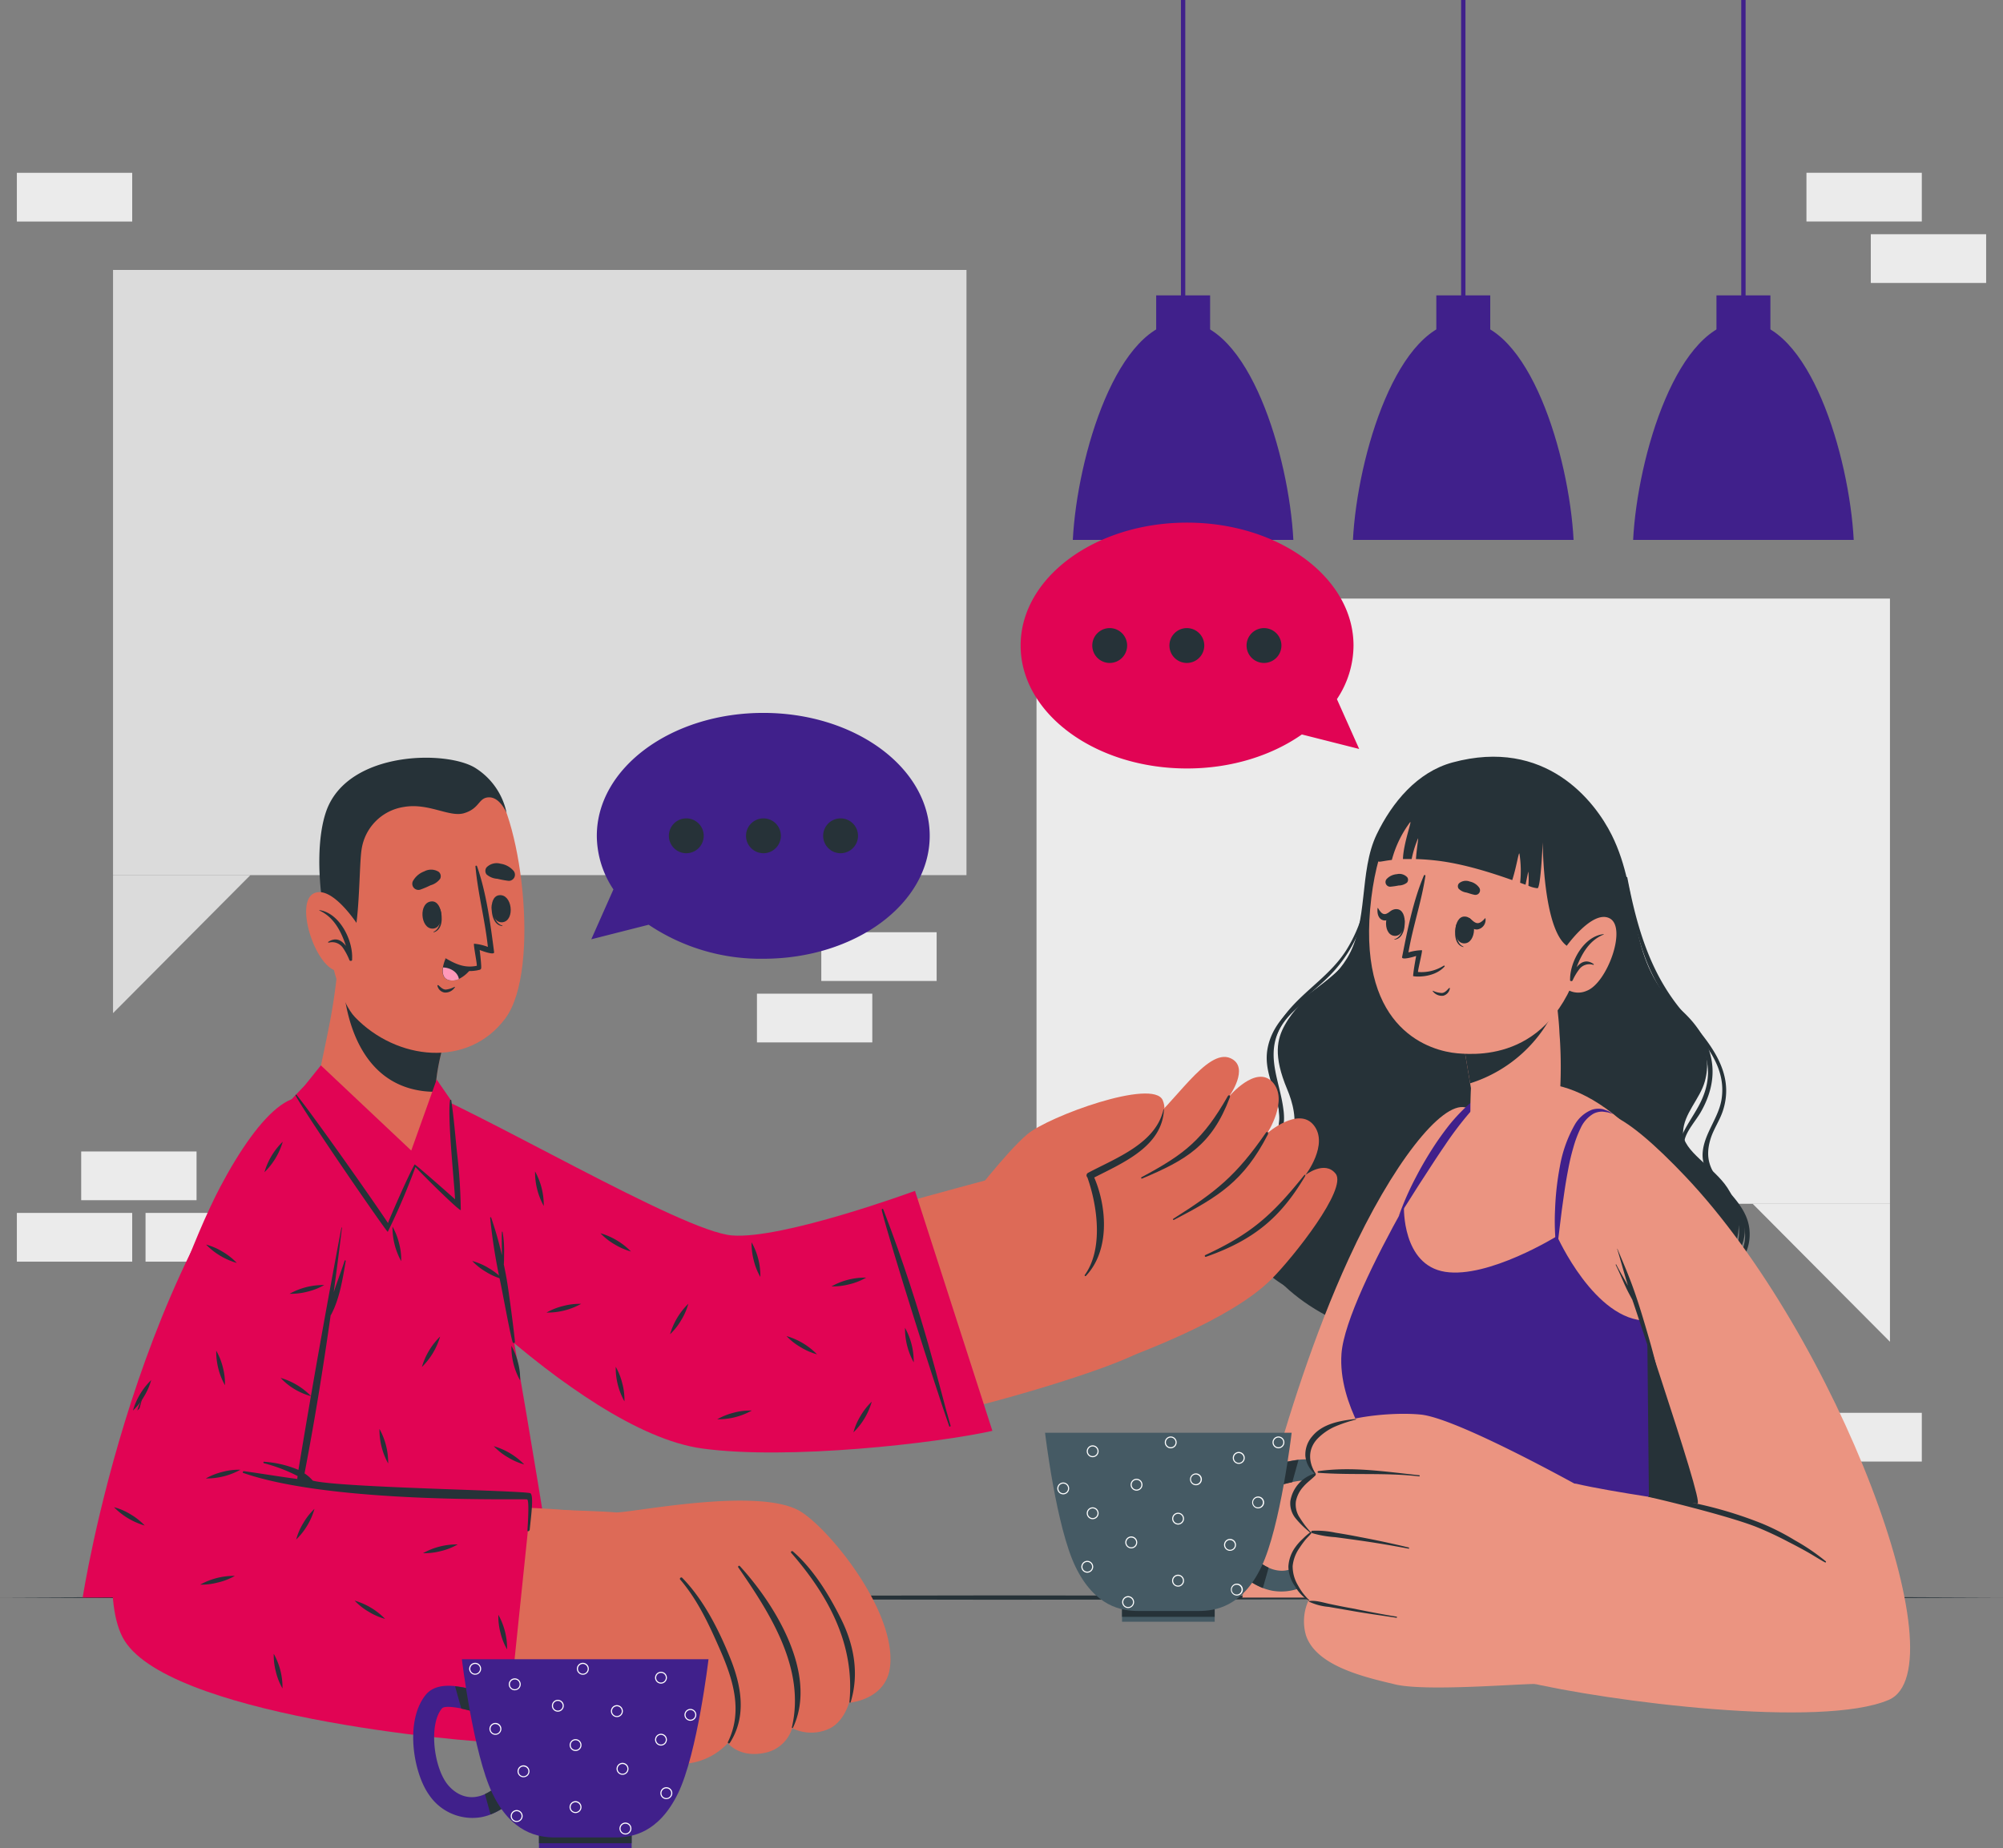 <svg xmlns="http://www.w3.org/2000/svg" id="Layer_1" data-name="Layer 1" viewBox="0 0 459.82 424.36"><rect x="0" y="0" width="459.82" height="424.36" fill="#808080" stroke="none"/><defs><style>.cls-1{fill:#dbdbdb;}.cls-2{fill:#ebebeb;}.cls-3{fill:#40208b;}.cls-4{fill:#263238;}.cls-5{fill:#eb9481;}.cls-6{fill:#455a64;}.cls-7{fill:#fff;}.cls-8{fill:#dd6a57;}.cls-9{fill:#e10454;}.cls-10{fill:#ff99ba;}</style></defs><title>طراحی سایت رستوران و کافی شاپ</title><g id="freepik--background-complete--inject-148"><rect class="cls-1" x="25.95" y="61.98" width="195.92" height="138.96"></rect><polygon class="cls-1" points="25.95 200.94 25.95 232.63 57.48 200.94 25.95 200.94"></polygon><rect class="cls-2" x="237.95" y="137.44" width="195.92" height="138.96"></rect><polygon class="cls-2" points="433.87 276.39 433.87 308.08 402.34 276.39 433.87 276.39"></polygon><rect class="cls-2" x="18.64" y="264.39" width="26.48" height="11.19"></rect><rect class="cls-2" x="3.87" y="278.5" width="26.48" height="11.19"></rect><rect class="cls-2" x="33.41" y="278.5" width="26.48" height="11.19"></rect><rect class="cls-2" x="414.7" y="324.4" width="26.48" height="11.19"></rect><rect class="cls-2" x="414.7" y="39.67" width="26.48" height="11.19"></rect><rect class="cls-2" x="429.47" y="53.78" width="26.48" height="11.19"></rect><rect class="cls-2" x="3.87" y="39.68" width="26.48" height="11.19"></rect><rect class="cls-2" x="173.77" y="228.16" width="26.48" height="11.19"></rect><rect class="cls-2" x="188.54" y="214.05" width="26.48" height="11.19"></rect><rect class="cls-3" x="399.73" width="1" height="74.81"></rect><rect class="cls-3" x="394.04" y="67.82" width="12.38" height="13.4"></rect><path class="cls-3" d="M445.64,124H395c1-19.27,10.21-50.14,25.33-50.14S444.63,104.72,445.64,124Z" transform="translate(-20.09 -0.03)"></path><rect class="cls-3" x="335.42" width="1" height="74.81"></rect><rect class="cls-3" x="329.73" y="67.82" width="12.38" height="13.4"></rect><path class="cls-3" d="M381.33,124H330.68c1-19.27,10.21-50.14,25.33-50.14S380.32,104.72,381.33,124Z" transform="translate(-20.09 -0.03)"></path><rect class="cls-3" x="271.1" width="1" height="74.81"></rect><rect class="cls-3" x="265.42" y="67.82" width="12.38" height="13.4"></rect><path class="cls-3" d="M317,124H266.37c1-19.27,10.21-50.14,25.32-50.14S316,104.72,317,124Z" transform="translate(-20.09 -0.03)"></path></g><g id="freepik--Table--inject-148"><polygon class="cls-4" points="0 366.82 57.48 366.58 114.96 366.49 229.91 366.32 344.86 366.49 402.34 366.58 459.82 366.82 402.34 367.07 344.86 367.16 229.91 367.32 114.96 367.15 57.48 367.07 0 366.82"></polygon></g><g id="freepik--character-2--inject-148"><path class="cls-4" d="M311.07,291c9.52,12.35,26.69,17.56,41.83,19,15.43,1.49,32.88.66,47.12-5.87,6.24-2.85,12-7.12,15.8-12.8,4.07-6.09,4.75-12.61.82-18.58-3.16-4.81-10.31-8.41-10.18-12.72s3.85-7.59,5-11.7c1.94-7-1.79-12.45-6.67-17.21-11.56-11.29-7.83-25.56-14.7-39.36-3.91-7.84-15.22-22.44-36.56-16.66-8.12,2.21-13.87,9.2-17.4,16.51-4.14,8.61-1.8,20.19-6.79,28.43-4.27,7-10.2,8-14.3,15.36-1.78,3.2-2.71,7,.56,14.78,1.19,2.83,2.4,7.11,1.11,10.38-1.79,4.53-7.4,6.45-9.38,11.17C304.59,278.22,306.87,285.52,311.07,291Z" transform="translate(-20.09 -0.03)"></path><path class="cls-4" d="M411.05,293c7.29-.93,10.74-10.64,6.31-15.8-2.8-3.28-7.13-4.89-9.94-8.15-4.62-5.36-.18-9.92,2.58-15,6-10.91-1.43-18.63-9.31-25.74-6-5.4-7-11.4-7.18-19.07a.11.11,0,0,1,.21,0c.39,5.66,1,11.22,4.87,15.76,3.14,3.69,7.4,6.28,10.44,10.1,5.09,6.41,5.51,13.2,1.54,20.21-1.13,2-3.25,4.27-3.76,6.49-1.19,5.24,2.76,8.09,6.51,10.8,2.87,2.08,6.06,4.39,7.05,7.95,1.5,5.37-3.59,12.44-9.23,12.85C410.85,293.45,410.76,293,411.05,293Z" transform="translate(-20.09 -0.03)"></path><path class="cls-4" d="M406.93,298.25c4.53-2.51,9.44-4.76,12.2-9.3,4.09-6.73-.57-12-4.94-17-1.88-2.14-3.42-4.26-3.23-7.19.28-4.39,3.66-8,4.34-12.32,1.61-10.35-8.64-17-13.67-24.72-5.14-8-6.6-17.11-8.28-26.17a.16.16,0,0,1,.16-.16.15.15,0,0,1,.15.1C395.88,213.06,399,224,407,233.07c5.59,6.35,11.53,13.22,8.58,22.09-.73,2.18-2.11,4.14-2.79,6.32-1.34,4.33-.22,7.19,2.61,10.39s5.91,6.25,6.31,10.52c.78,8.3-7.78,13.53-14.46,16.52a.38.38,0,0,1-.47-.24A.37.37,0,0,1,406.93,298.25Z" transform="translate(-20.09 -0.03)"></path><path class="cls-4" d="M305.45,269.08c3.72-4.94,9.5-7.31,8.16-14.51-.93-5-3.58-9-2.45-14.19.93-4.31,3.83-7.61,7.23-10.39,4.32-3.53,9.06-6.36,12.25-11,3.48-5.08,5.12-11.09,6.81-16.89,0-.11.23-.06.21,0-1.81,7.9-4,16-10.22,21.79-3.25,3-7.18,5.29-10.4,8.35-5.79,5.51-5.86,11.68-3.54,18.75,1.06,3.24,2,6.5.43,9.76s-4.78,5.23-7.06,7.93c-9.68,11.5,4.57,26.57,16.54,28.93.54.1.46.92-.1.82-8.95-1.49-18.31-9.65-20.14-18.36A13.58,13.58,0,0,1,305.45,269.08Z" transform="translate(-20.09 -0.03)"></path><path class="cls-4" d="M305.74,275.33c.18-5.22,3.56-8.06,6.2-12.12,4.15-6.38.06-12.81-.33-19.63-.28-4.75,1.75-8.74,4.8-12.15,4.09-4.6,9.29-7.84,12.68-13.14a33.32,33.32,0,0,0,5.09-18.89c0-.12.19-.1.19,0a31.76,31.76,0,0,1-9,24.61c-4.1,4.17-9.59,7.53-11.94,13.19-2.48,6,.54,11.53,1.28,17.54A13,13,0,0,1,312,264.82c-1.66,2.22-3.68,4.23-4.63,6.92-1.28,3.64-.53,7.73.94,11.23,4.66,11.06,16.36,18.14,27.56,20.08.4.07.36.7,0,.64a39.31,39.31,0,0,1-25.5-15.48C307.65,284.52,305.58,280,305.74,275.33Z" transform="translate(-20.09 -0.03)"></path><path class="cls-5" d="M356.49,254.3c-5.49-1.32-16.81,13-26.78,34.76-16,34.85-24.43,77.79-24.43,77.79H357.4S370.69,257.69,356.49,254.3Z" transform="translate(-20.09 -0.03)"></path><rect class="cls-6" x="257.58" y="369.05" width="21.27" height="3.32"></rect><rect class="cls-4" x="257.58" y="369.05" width="21.27" height="2.19"></rect><path class="cls-6" d="M324.17,360.16a12,12,0,0,1-12,5.12,12.4,12.4,0,0,1-2.16-.62,16.21,16.21,0,0,1-3-1.58l2.71-4a9.62,9.62,0,0,0,1.59.91c5.07,2.29,8.27-1.7,8.9-2.61,2.92-4.1,4-13.45,1-17.05-.2-.27-1-.69-4.48,0-.63.14-1.35.3-2.16.52a8.1,8.1,0,0,1-1.94.42l-.09-2.4-.23-2.4a5.09,5.09,0,0,0,1-.27,31.73,31.73,0,0,1,4.84-1c2.52-.26,5.16,0,6.78,2C329.77,343.14,327.82,355,324.17,360.16Z" transform="translate(-20.09 -0.03)"></path><path class="cls-4" d="M309.74,359.07a9.62,9.62,0,0,0,1.59.91L310,364.66a16.21,16.21,0,0,1-3-1.58Z" transform="translate(-20.09 -0.03)"></path><path class="cls-4" d="M318.19,335.23l-1.43,5.13c-.63.14-1.35.3-2.16.52a8.1,8.1,0,0,1-1.94.42l-.09-2.4-.23-2.4a5.09,5.09,0,0,0,1-.27A32.11,32.11,0,0,1,318.19,335.23Z" transform="translate(-20.09 -0.03)"></path><path class="cls-6" d="M260,329s2.55,21.67,7,30.8,10.56,10.13,14.38,10.13h13.9c3.82,0,10-1,14.38-10.13s6.95-30.8,6.95-30.8Z" transform="translate(-20.09 -0.03)"></path><path class="cls-7" d="M264.17,343.15a1.36,1.36,0,1,1,1.36-1.36h0A1.36,1.36,0,0,1,264.17,343.15Zm0-2.47a1.11,1.11,0,1,0,1.11,1.11h0A1.11,1.11,0,0,0,264.17,340.68Z" transform="translate(-20.09 -0.03)"></path><path class="cls-7" d="M304.48,336.15a1.37,1.37,0,1,1,1.36-1.38v0A1.36,1.36,0,0,1,304.48,336.15Zm0-2.48a1.12,1.12,0,1,0,1.11,1.13h0a1.13,1.13,0,0,0-1.11-1.12Z" transform="translate(-20.09 -0.03)"></path><path class="cls-7" d="M302.47,356.12a1.37,1.37,0,1,1,1.36-1.38h0a1.36,1.36,0,0,1-1.35,1.37Zm0-2.48a1.12,1.12,0,1,0,1.11,1.13v0a1.11,1.11,0,0,0-1.11-1.11Z" transform="translate(-20.09 -0.03)"></path><path class="cls-7" d="M313.58,332.58a1.36,1.36,0,1,1,1.36-1.36h0A1.37,1.37,0,0,1,313.58,332.58Zm0-2.47a1.11,1.11,0,1,0,1.11,1.11h0A1.11,1.11,0,0,0,313.58,330.11Z" transform="translate(-20.09 -0.03)"></path><path class="cls-7" d="M294.61,341.06A1.36,1.36,0,1,1,296,339.7a1.36,1.36,0,0,1-1.39,1.36Zm0-2.47a1.11,1.11,0,1,0,1.11,1.11h0A1.13,1.13,0,0,0,294.61,338.59Z" transform="translate(-20.09 -0.03)"></path><path class="cls-7" d="M279.8,355.55a1.37,1.37,0,1,1,1.36-1.38v0A1.36,1.36,0,0,1,279.8,355.55Zm0-2.48a1.12,1.12,0,1,0,1.11,1.13h0a1.11,1.11,0,0,0-1.1-1.12Z" transform="translate(-20.09 -0.03)"></path><path class="cls-7" d="M288.85,332.58a1.36,1.36,0,1,1,1.36-1.36h0A1.36,1.36,0,0,1,288.85,332.58Zm0-2.47a1.11,1.11,0,1,0,1.11,1.11h0A1.11,1.11,0,0,0,288.85,330.11Z" transform="translate(-20.09 -0.03)"></path><path class="cls-7" d="M290.54,350.09a1.36,1.36,0,1,1,1.36-1.36h0A1.36,1.36,0,0,1,290.54,350.09Zm0-2.47a1.11,1.11,0,1,0,1.11,1.11h0A1.11,1.11,0,0,0,290.54,347.62Z" transform="translate(-20.09 -0.03)"></path><path class="cls-7" d="M304,366.39a1.37,1.37,0,1,1,.07,0Zm0-2.48a1.12,1.12,0,1,0,1.11,1.13h0A1.13,1.13,0,0,0,304,363.91Z" transform="translate(-20.09 -0.03)"></path><path class="cls-7" d="M270.92,334.62a1.36,1.36,0,1,1,1.37-1.36,1.36,1.36,0,0,1-1.37,1.36Zm0-2.47a1.11,1.11,0,1,0,1.12,1.11,1.11,1.11,0,0,0-1.12-1.11Z" transform="translate(-20.09 -0.03)"></path><path class="cls-7" d="M308.92,346.38a1.37,1.37,0,1,1,1.37-1.37h0a1.36,1.36,0,0,1-1.36,1.36Zm0-2.48a1.12,1.12,0,1,0,1.08,1.16V345A1.11,1.11,0,0,0,308.92,343.9Z" transform="translate(-20.09 -0.03)"></path><path class="cls-7" d="M281,342.3a1.36,1.36,0,1,1,1.36-1.36h0A1.36,1.36,0,0,1,281,342.3Zm0-2.47a1.11,1.11,0,1,0,1.11,1.11h0A1.11,1.11,0,0,0,281,339.83Z" transform="translate(-20.09 -0.03)"></path><path class="cls-7" d="M290.54,364.34A1.37,1.37,0,1,1,291.9,363v0A1.36,1.36,0,0,1,290.54,364.34Zm0-2.48a1.12,1.12,0,1,0,1.11,1.13v0A1.11,1.11,0,0,0,290.54,361.86Z" transform="translate(-20.09 -0.03)"></path><path class="cls-7" d="M279.08,369.26a1.37,1.37,0,1,1,1.36-1.38h0A1.38,1.38,0,0,1,279.08,369.26Zm0-2.48a1.12,1.12,0,1,0,1.11,1.13v0A1.13,1.13,0,0,0,279.08,366.78Z" transform="translate(-20.09 -0.03)"></path><path class="cls-7" d="M270.92,348.85a1.36,1.36,0,1,1,1.37-1.36,1.36,1.36,0,0,1-1.37,1.36Zm0-2.47a1.11,1.11,0,1,0,1.12,1.11,1.11,1.11,0,0,0-1.12-1.11Z" transform="translate(-20.09 -0.03)"></path><path class="cls-7" d="M269.69,361.14a1.36,1.36,0,1,1,1.36-1.36h0A1.36,1.36,0,0,1,269.69,361.14Zm0-2.47a1.11,1.11,0,1,0,1.11,1.11h0A1.11,1.11,0,0,0,269.69,358.67Z" transform="translate(-20.09 -0.03)"></path><path class="cls-5" d="M336.28,334.31l-.88,32.54H441.47s-19.92-85-49.75-110c-16.32-13.66-29-7.81-37.62,1.23-2.1,2.28-25.1,39.41-26.1,52.78C327.18,322.66,336.28,334.31,336.28,334.31Z" transform="translate(-20.09 -0.03)"></path><path class="cls-3" d="M336.28,334.31l-.88,32.54H441.46s-10-42.58-26.39-76.32c-2.2,4.16-7.81,12.68-16.85,12.74-12,.09-20.69-19.42-20.69-19.42s-15.72,9.76-25.67,8.21-9.47-14.92-9.47-14.92h0c-6.68,11.94-13.8,26.38-14.34,33.7C327.18,322.66,336.28,334.31,336.28,334.31Z" transform="translate(-20.09 -0.03)"></path><path class="cls-3" d="M377.48,287.62a55.51,55.51,0,0,1-.4-9.9,65.66,65.66,0,0,1,1.11-9.89,29.73,29.73,0,0,1,3.38-9.5,7.94,7.94,0,0,1,3.92-3.47,4.84,4.84,0,0,1,2.64-.13c.41.14.82.28,1.2.44l1.07.65-1.17-.37c-.4-.07-.79-.12-1.18-.17a4.33,4.33,0,0,0-2.18.48,7.34,7.34,0,0,0-2.94,3.34,26.07,26.07,0,0,0-1.66,4.44c-.45,1.53-.82,3.1-1.12,4.68s-.59,3.18-.83,4.79-.46,3.22-.69,4.84C378.23,281.09,377.82,284.34,377.48,287.62Z" transform="translate(-20.09 -0.03)"></path><path class="cls-3" d="M341.17,279.33a69.15,69.15,0,0,1,3.91-8.91,82.62,82.62,0,0,1,5-8.4c.93-1.34,1.89-2.66,2.92-3.94a40.91,40.91,0,0,1,3.35-3.62,18.6,18.6,0,0,1,4-3,5.74,5.74,0,0,1,4.86-.56,6,6,0,0,0-4.34,1.39,22.18,22.18,0,0,0-3.41,3.23,77.2,77.2,0,0,0-5.74,7.6c-1.82,2.63-3.53,5.34-5.27,8S343,276.64,341.17,279.33Z" transform="translate(-20.09 -0.03)"></path><path class="cls-4" d="M441.46,366.85H398.85l-.63-63.58c9-.06,14.65-8.58,16.85-12.74C431.48,324.27,441.46,366.85,441.46,366.85Z" transform="translate(-20.09 -0.03)"></path><path class="cls-5" d="M378.1,252.71c-.53,1.83-10,13.38-18.44,12.53-2.75-.28-1.89-15.35-1.89-15.35l-.19-1.12L354.93,233l18.93-10.77,2.73-1.42s.44,4.37.94,9.81c0,.25.05.5.07.77s.07.6.09.88c.09.82.17,1.65.24,2.47.05.63.1,1.24.13,1.91s.08,1.31.13,2A103.09,103.09,0,0,1,378.1,252.71Z" transform="translate(-20.09 -0.03)"></path><path class="cls-4" d="M377.53,230.61a32.11,32.11,0,0,1-19.95,18.16L354.93,233l18.93-10.77,2.73-1.42S377,225.17,377.53,230.61Z" transform="translate(-20.09 -0.03)"></path><path class="cls-5" d="M334.63,208.75c-2.47,28,14,32.6,20,33.13,5.47.47,24.17,1.4,29.52-26.16s-6.88-37.54-19.34-39.3S337.1,180.79,334.63,208.75Z" transform="translate(-20.09 -0.03)"></path><path class="cls-4" d="M339.26,203.63a17.58,17.58,0,0,0,1.91-.28,3.15,3.15,0,0,0,1.91-.65,1,1,0,0,0,.08-1.22,2.48,2.48,0,0,0-2.4-.73,3.62,3.62,0,0,0-2.36,1.13,1.07,1.07,0,0,0,.86,1.75Z" transform="translate(-20.09 -0.03)"></path><path class="cls-4" d="M358.6,205.49c-.65-.12-1.23-.34-1.86-.52a3.13,3.13,0,0,1-1.81-.9,1,1,0,0,1,.09-1.21,2.44,2.44,0,0,1,2.47-.42,3.55,3.55,0,0,1,2.19,1.43,1.06,1.06,0,0,1-.31,1.47A1.09,1.09,0,0,1,358.6,205.49Z" transform="translate(-20.09 -0.03)"></path><path class="cls-4" d="M354.41,212.32c0-.08.14.1.13.18-.23,1.9-.17,4.11,1.5,4.89v.11C353.93,217,353.89,214.08,354.41,212.32Z" transform="translate(-20.09 -0.03)"></path><path class="cls-4" d="M356.29,210.48c3.08,0,2.77,6.2-.08,6.16S353.7,210.44,356.29,210.48Z" transform="translate(-20.09 -0.03)"></path><path class="cls-4" d="M357.48,210.86c.52.38,1,1,1.66,1.12s1.35-.51,1.87-1.1c.06-.07.11,0,.1.07a2.23,2.23,0,0,1-1.83,2.49c-1.28.12-1.94-1-2.17-2.19C357.06,211,357.27,210.71,357.48,210.86Z" transform="translate(-20.09 -0.03)"></path><path class="cls-4" d="M342.49,210.85c0-.07-.15.09-.15.16,0,1.92-.36,4.1-2.12,4.67-.05,0-.05.11,0,.1C342.35,215.57,342.78,212.67,342.49,210.85Z" transform="translate(-20.09 -0.03)"></path><path class="cls-4" d="M340.87,208.79c-3.06-.37-3.56,5.79-.72,6.12S343.44,209.09,340.87,208.79Z" transform="translate(-20.09 -0.03)"></path><path class="cls-4" d="M339.56,209.09c-.52.28-1,.84-1.63.83s-1.12-.72-1.5-1.39c0-.07-.09,0-.1.06-.13,1.17.16,2.43,1.28,2.74s1.85-.65,2.22-1.8C339.9,209.32,339.76,209,339.56,209.09Z" transform="translate(-20.09 -0.03)"></path><path class="cls-4" d="M352.74,226.91c-.46.45-.92,1.06-1.61,1.12a5.19,5.19,0,0,1-2.05-.49.07.07,0,0,0-.09,0,.09.09,0,0,0,0,.07,2.6,2.6,0,0,0,2.43,1.05,2.06,2.06,0,0,0,1.51-1.69C353,226.89,352.81,226.85,352.74,226.91Z" transform="translate(-20.09 -0.03)"></path><path class="cls-4" d="M345.19,219.53s-.62,3.26-.7,4.61c0,.12,4.65.64,7.22-2.18.11-.12-.06-.28-.19-.2a9.59,9.59,0,0,1-5.9,1.45c-.08-.38,1.1-4.94.89-5a11.54,11.54,0,0,0-3.09.5c1-5.92,3-11.63,3.89-17.54a.17.17,0,0,0-.12-.22.18.18,0,0,0-.23.12c-2.47,5.83-3.79,12.62-5,18.71C341.81,220.56,344.64,219.72,345.19,219.53Z" transform="translate(-20.09 -0.03)"></path><path class="cls-4" d="M381.47,217.88c-6.81-.76-7.2-21.9-7.22-24.49-.08,1.63-.49,10.29-1.18,10.59a6.48,6.48,0,0,1-2.11-.57h0a20.18,20.18,0,0,0,0-3.11c0-.49-.26,1-.66,2.87l-1.24-.45a25.23,25.23,0,0,0-.15-6.61c-.14-.83-.64,2.82-1.66,6-4.62-1.63-11.29-3.81-17.64-4.51-1.7-.19-3.17-.28-4.47-.32.18-2.55.68-5.24.45-4.67a24.38,24.38,0,0,0-1.43,4.66h-2c.1-3.62,2.25-9.24,1.6-8.4a25.54,25.54,0,0,0-4.15,8.61c-2.49.28-3.21.71-3.23.07,0-1.16,2.14-11.14,10.56-17.93,9.14-7.39,26.32-8.12,35,5,0,0,7.51,5.75,8.13,14.16S385.41,218.32,381.47,217.88Z" transform="translate(-20.09 -0.03)"></path><path class="cls-5" d="M379.55,217.48s6.14-8.75,10.11-6.56-.66,14.88-5.33,16.61a4.75,4.75,0,0,1-6.27-2.38L378,225Z" transform="translate(-20.09 -0.03)"></path><path class="cls-4" d="M388.24,214.52a.07.07,0,0,1,0,.09l0,0c-3.28,1.32-5,4.35-6.22,7.5,1-1.21,2.3-1.87,3.92-.71.09.06,0,.19-.09.17a2.91,2.91,0,0,0-3.21,1,13.52,13.52,0,0,0-1.54,2.59c-.16.29-.69.14-.57-.2a.11.11,0,0,0,0-.08C380.51,220.77,383.76,214.94,388.24,214.52Z" transform="translate(-20.09 -0.03)"></path><path class="cls-5" d="M406.93,270.08c34.86,36.73,63.5,113.1,46.73,120.27-15.33,6.55-63.89.5-83.86-4.26-5.87-1.4,5.94-46.85,12.22-45.36,7.58,1.8,27,4.59,27.75,4.54,1.67-.12-17-53.52-22.68-73C379.17,245.06,393.84,256.28,406.93,270.08Z" transform="translate(-20.09 -0.03)"></path><path class="cls-5" d="M321.59,330.29c-2.71,4.2.6,8.18.6,8.18a10.64,10.64,0,0,0-5.11,5.14c-1.66,4.07,4,8.45,4,8.45a13.13,13.13,0,0,0-4.52,6.28c-1.2,4.05,3.87,9.29,3.87,9.29a11.49,11.49,0,0,0-.5,8c2.44,7,13.46,9.49,20.45,11.16s28.37-.16,32.48-.1L383.92,342s-29.22-16.38-37.71-17.17C339.05,324.12,324.62,325.57,321.59,330.29Z" transform="translate(-20.09 -0.03)"></path><path class="cls-4" d="M322.68,337.83c7.78-1.12,15.46.12,23.2.93a.13.13,0,0,1,0,.26c-7.69-.89-15.46-.24-23.17-.82a.19.19,0,0,1,0-.37Z" transform="translate(-20.09 -0.03)"></path><path class="cls-4" d="M321.36,351.51a20.82,20.82,0,0,1,5.34.45q2.81.44,5.61,1,5.61,1.05,11.15,2.39c.16,0,.14.3,0,.27-3.73-.7-7.46-1.34-11.21-1.87q-2.82-.4-5.64-.77a24.24,24.24,0,0,1-5.28-.92.28.28,0,0,1,0-.55Z" transform="translate(-20.09 -0.03)"></path><path class="cls-4" d="M320.58,367.66c1.53-.24,3.29.35,4.78.66,1.7.36,3.39.7,5.09,1,3.4.68,6.8,1.35,10.22,1.91.17,0,.14.29,0,.26-3.48-.54-7-1-10.44-1.62l-5.11-.88a13.29,13.29,0,0,1-4.55-1.21A.09.09,0,0,1,320.58,367.66Z" transform="translate(-20.09 -0.03)"></path><path class="cls-4" d="M331.32,325.84c-3.55.38-7.62,1.07-10,4a6.38,6.38,0,0,0-1.56,4.54,6.18,6.18,0,0,0,2.1,4h0a7.92,7.92,0,0,0-5.55,6.32,5.44,5.44,0,0,0,1.32,4.09,19.92,19.92,0,0,0,1.54,1.65c.54.54,1.11,1,1.65,1.47a16.24,16.24,0,0,0-1.71,1.5,12.19,12.19,0,0,0-1.62,1.82,8.36,8.36,0,0,0-1.63,4.51,8.06,8.06,0,0,0,1.52,4.51,9.34,9.34,0,0,0,3.17,3.32c.08,0,.16-.06.1-.12a13.12,13.12,0,0,1-2.58-3.39,8.5,8.5,0,0,1-1.23-4.45,8.68,8.68,0,0,1,1.55-4.13,21.38,21.38,0,0,1,1.38-1.9c.41-.5,1.48-1.52,1.38-1.59a22.68,22.68,0,0,1-1.52-1.78c-.39-.53-.79-1.11-1.15-1.69a5.39,5.39,0,0,1-.89-3.8,7,7,0,0,1,1.7-3.32c.85-1,1.92-1.71,2.81-2.64a.45.45,0,0,0,0-.34c-1.89-3.09-1.58-6,.56-8.17a13.21,13.21,0,0,1,3.73-2.59,32.36,32.36,0,0,1,4.89-1.66A.08.08,0,1,0,331.32,325.84Z" transform="translate(-20.09 -0.03)"></path><path class="cls-4" d="M399.84,311.74c-.52-2.05-1.1-4.08-1.7-6.12-1.2-4.09-2.44-8.19-4-12.17-.87-2.25-1.83-4.46-2.76-6.69h-.05c.85,2.82,1.63,5.66,2.48,8.48-.87-1.64-1.85-3.21-2.68-4.86,0-.09-.17,0-.13.08.86,1.71,1.56,3.49,2.37,5.22.46,1,1,1.94,1.49,2.88a1.1,1.1,0,0,0,.11.35c1.36,4,2.68,8.12,4.06,12.16.77,2.27,1.61,4.54,2.24,6.85a.08.08,0,0,0,.11,0,.07.07,0,0,0,0-.08C400.82,315.87,400.36,313.79,399.84,311.74Z" transform="translate(-20.09 -0.03)"></path><path class="cls-4" d="M439.24,358.54a47.76,47.76,0,0,0-7.06-4.81,54.77,54.77,0,0,0-7.55-3.86,93.28,93.28,0,0,0-26.07-6.28.08.08,0,0,0,0,.16h0c1.52.28,17.76,4.17,24.58,6.82a80.35,80.35,0,0,1,7.59,3.54c1.43.72,2.83,1.47,4.22,2.25s2.72,1.67,4.12,2.42a.15.15,0,0,0,.2-.08A.16.16,0,0,0,439.24,358.54Z" transform="translate(-20.09 -0.03)"></path></g><g id="freepik--character-1--inject-148"><path class="cls-8" d="M102.37,268.32c7.15,12.86,56.15,62,83.93,63.22,31.77,1.41,91.23-17.42,96.06-21.54,13.22-11.3-2.38-44.78-12.6-44.15-12.74.78-73.13,20.49-82.79,19.45-15.08-1.63-48.73-24-72.82-35.45C100.14,243.18,96.87,258.42,102.37,268.32Z" transform="translate(-20.09 -0.03)"></path><path class="cls-8" d="M277.16,312.44c2.84-1.25,25.27-9.09,34.84-18.73,5.07-5.1,17.43-20.71,14.71-24.18-2.49-3.17-6.92.28-6.92.28s5.4-7,1.9-11.41S311,260.23,311,260.23s5-7.63,1.22-11.73-10,3.33-10,3.33,4.92-6.76.36-8.82c-5.48-2.48-13.15,11-19.67,15.58-1.48,1-31.51,18.91-31.51,18.91Z" transform="translate(-20.09 -0.03)"></path><path class="cls-4" d="M301.92,251.77c-5.66,9.91-9.85,13.27-19.76,18.55-.2.1-.09.41.12.32,10.19-4.28,16.05-7.73,20.13-18.62C302.61,251.49,302.19,251.3,301.92,251.77Z" transform="translate(-20.09 -0.03)"></path><path class="cls-4" d="M310.69,260.13c-6.77,9.78-11.29,13.46-21.27,19.75-.14.09,0,.34.15.26,10.3-5.35,16.07-8.93,21.56-19.59C311.38,260.07,311,259.68,310.69,260.13Z" transform="translate(-20.09 -0.03)"></path><path class="cls-4" d="M319.3,270.1c-7.25,9-12,13.24-22.49,18.1a.22.22,0,0,0-.13.28.22.22,0,0,0,.28.12c11.17-3.92,17.16-9.18,22.59-18.25C319.92,269.73,319.75,269.53,319.3,270.1Z" transform="translate(-20.09 -0.03)"></path><path class="cls-8" d="M242.33,276s8.67-11.37,13.58-15.52,28.91-12.9,31.1-7.83c2.82,6.6-10,14.35-16.84,17.35,0,0,6.53,15.16-1.49,22.74S242.33,276,242.33,276Z" transform="translate(-20.09 -0.03)"></path><path class="cls-4" d="M287.19,254.75c-1.74,7.83-10.91,11.17-17.29,14.56a.67.67,0,0,0-.32.88.85.85,0,0,0,.14.19c2.31,6.54,3.68,16.43-.59,22.38a.17.17,0,0,0,.26.22h0c5.44-5.76,4.89-15.59,1.9-22.58,6.59-3.38,15.65-7.14,16-15.64Z" transform="translate(-20.09 -0.03)"></path><path class="cls-9" d="M102.21,272c5.48,8.18,49.84,56.6,79.06,60.62,19.7,2.71,53.76-1.19,66.64-4.05l-17.77-55.1s-30.32,11.17-42,10.23-58.22-28.83-75.48-35.25c-7.33-2.74-11.76-1-13.8,2.8C96.08,256.32,97.64,265.17,102.21,272Z" transform="translate(-20.09 -0.03)"></path><path class="cls-4" d="M238,327.51c-2.91-8.15-13.62-42-15.45-49.43-.13-.52.17-.73.37-.21,9.29,24.21,12.94,41.36,15.39,49.51C238.36,327.58,238.06,327.71,238,327.51Z" transform="translate(-20.09 -0.03)"></path><path class="cls-4" d="M161.44,313.86a15.83,15.83,0,0,0,2,7.94,14.22,14.22,0,0,0-.49-4.1A14.77,14.77,0,0,0,161.44,313.86Z" transform="translate(-20.09 -0.03)"></path><path class="cls-4" d="M192.63,285.3a15,15,0,0,0,.49,4.1,14.38,14.38,0,0,0,1.52,3.83,15.62,15.62,0,0,0-2-7.93Z" transform="translate(-20.09 -0.03)"></path><path class="cls-4" d="M142.92,269a16.07,16.07,0,0,0,2,7.94A16.07,16.07,0,0,0,142.92,269Z" transform="translate(-20.09 -0.03)"></path><path class="cls-4" d="M227.85,304.91a16.06,16.06,0,0,0,2,7.93A16.06,16.06,0,0,0,227.85,304.91Z" transform="translate(-20.09 -0.03)"></path><path class="cls-4" d="M184.75,325.91a15.82,15.82,0,0,0,7.93-2,14.21,14.21,0,0,0-4.1.48A15.08,15.08,0,0,0,184.75,325.91Z" transform="translate(-20.09 -0.03)"></path><path class="cls-4" d="M211,295.4a15,15,0,0,0,4.1-.49,14.38,14.38,0,0,0,3.83-1.52,15.62,15.62,0,0,0-7.93,2Z" transform="translate(-20.09 -0.03)"></path><path class="cls-4" d="M145.55,301.41a15.83,15.83,0,0,0,7.94-2,14.22,14.22,0,0,0-4.1.49A14.77,14.77,0,0,0,145.55,301.41Z" transform="translate(-20.09 -0.03)"></path><path class="cls-4" d="M98.59,255.63a15.86,15.86,0,0,0,7.94-2,14.21,14.21,0,0,0-4.1.48A15.15,15.15,0,0,0,98.59,255.63Z" transform="translate(-20.09 -0.03)"></path><path class="cls-4" d="M122.1,263.45a14.63,14.63,0,0,0-2.56,3.24,14.18,14.18,0,0,0-1.64,3.79,16,16,0,0,0,4.2-7Z" transform="translate(-20.09 -0.03)"></path><path class="cls-4" d="M220.2,321.88a14.88,14.88,0,0,0-2.55,3.25,14.18,14.18,0,0,0-1.64,3.79,15.87,15.87,0,0,0,4.19-7Z" transform="translate(-20.09 -0.03)"></path><path class="cls-4" d="M178.11,299.39a16,16,0,0,0-4.2,7,14.35,14.35,0,0,0,2.56-3.24A14.8,14.8,0,0,0,178.11,299.39Z" transform="translate(-20.09 -0.03)"></path><path class="cls-4" d="M133.16,293.08a14.63,14.63,0,0,0-3.24-2.56,14.18,14.18,0,0,0-3.79-1.64,16,16,0,0,0,7,4.2Z" transform="translate(-20.09 -0.03)"></path><path class="cls-4" d="M207.65,311a16,16,0,0,0-7-4.19,14.3,14.3,0,0,0,3.24,2.55A14.65,14.65,0,0,0,207.65,311Z" transform="translate(-20.09 -0.03)"></path><path class="cls-4" d="M164.94,287.39a16,16,0,0,0-7-4.19,14.3,14.3,0,0,0,3.24,2.55A15,15,0,0,0,164.94,287.39Z" transform="translate(-20.09 -0.03)"></path><path class="cls-9" d="M150,317.59c-22.56-16.16-44-40.1-47.76-45.63-4.57-6.79-6.13-15.64-3.38-20.75,2-3.8,6.47-5.54,13.8-2.8,1.48.55,3.17,1.26,5,2.09C125.45,267.13,139.28,295.65,150,317.59Z" transform="translate(-20.09 -0.03)"></path><path class="cls-9" d="M147.66,366.56l-108.59.29S51.4,286.4,91.28,248.09c4.93-4.74,16.51-4.18,24.19-.74,2.74,1.22,12.94,14.33,16.21,27S147.94,366.17,147.66,366.56Z" transform="translate(-20.09 -0.03)"></path><path class="cls-4" d="M110.19,281.67a16.07,16.07,0,0,0,2,7.94,14.22,14.22,0,0,0-.49-4.1A14.63,14.63,0,0,0,110.19,281.67Z" transform="translate(-20.09 -0.03)"></path><path class="cls-4" d="M107.2,328.12a16.07,16.07,0,0,0,2,7.94A16.07,16.07,0,0,0,107.2,328.12Z" transform="translate(-20.09 -0.03)"></path><path class="cls-4" d="M70.73,310.16a15.82,15.82,0,0,0,2,7.93,14.21,14.21,0,0,0-.48-4.1A15.08,15.08,0,0,0,70.73,310.16Z" transform="translate(-20.09 -0.03)"></path><path class="cls-4" d="M137.49,309.05a15.86,15.86,0,0,0,2,7.94,14.21,14.21,0,0,0-.48-4.1A15.15,15.15,0,0,0,137.49,309.05Z" transform="translate(-20.09 -0.03)"></path><path class="cls-4" d="M87.58,297.1a15,15,0,0,0,4.1-.49,14.32,14.32,0,0,0,3.84-1.52,15.83,15.83,0,0,0-7.94,2Z" transform="translate(-20.09 -0.03)"></path><path class="cls-4" d="M68.34,339.5a16.07,16.07,0,0,0,7.94-2,14.22,14.22,0,0,0-4.1.49A14.77,14.77,0,0,0,68.34,339.5Z" transform="translate(-20.09 -0.03)"></path><path class="cls-4" d="M118.22,356.66a15,15,0,0,0,4.1-.49,14.32,14.32,0,0,0,3.84-1.52,15.83,15.83,0,0,0-7.94,2Z" transform="translate(-20.09 -0.03)"></path><path class="cls-4" d="M67,363.88a14.57,14.57,0,0,0,4.1-.49,14.06,14.06,0,0,0,3.9-1.52,16.07,16.07,0,0,0-7.94,2Z" transform="translate(-20.09 -0.03)"></path><path class="cls-4" d="M98.48,253.54a15,15,0,0,0,4.1-.49,14.32,14.32,0,0,0,3.84-1.52,15.83,15.83,0,0,0-7.94,2Z" transform="translate(-20.09 -0.03)"></path><path class="cls-4" d="M86,262.18a15.89,15.89,0,0,0-4.2,7A16,16,0,0,0,86,262.18Z" transform="translate(-20.09 -0.03)"></path><path class="cls-4" d="M55.8,316.91a16,16,0,0,0-4.19,7,14.3,14.3,0,0,0,2.55-3.24A15,15,0,0,0,55.8,316.91Z" transform="translate(-20.09 -0.03)"></path><path class="cls-4" d="M121.13,306.91a16.17,16.17,0,0,0-4.19,7A16.17,16.17,0,0,0,121.13,306.91Z" transform="translate(-20.09 -0.03)"></path><path class="cls-4" d="M93.27,346.49a14.88,14.88,0,0,0-2.55,3.25,14.18,14.18,0,0,0-1.64,3.79,15.87,15.87,0,0,0,4.19-7Z" transform="translate(-20.09 -0.03)"></path><path class="cls-4" d="M124.47,264.13a15.78,15.78,0,0,0-4.19,7,14.3,14.3,0,0,0,2.55-3.24A14.8,14.8,0,0,0,124.47,264.13Z" transform="translate(-20.09 -0.03)"></path><path class="cls-4" d="M135.54,293.76a14.36,14.36,0,0,0-3.25-2.55,14.18,14.18,0,0,0-3.79-1.64,14.36,14.36,0,0,0,3.25,2.55A14.18,14.18,0,0,0,135.54,293.76Z" transform="translate(-20.09 -0.03)"></path><path class="cls-4" d="M54.3,350.29a14.92,14.92,0,0,0-3.25-2.56,13.84,13.84,0,0,0-3.79-1.63,16.17,16.17,0,0,0,7,4.19Z" transform="translate(-20.09 -0.03)"></path><path class="cls-4" d="M140.44,336.29a16,16,0,0,0-7-4.2,14.4,14.4,0,0,0,3.25,2.56A14.74,14.74,0,0,0,140.44,336.29Z" transform="translate(-20.09 -0.03)"></path><path class="cls-4" d="M75.44,290a14.92,14.92,0,0,0-3.25-2.56,14.18,14.18,0,0,0-3.79-1.64,16,16,0,0,0,7,4.2Z" transform="translate(-20.09 -0.03)"></path><path class="cls-4" d="M132.83,279.57a83.86,83.86,0,0,1,2.48,8.68v-.34c0-1.67-.08-3.37,0-5a.08.08,0,0,1,.16,0,25.24,25.24,0,0,1,.34,5.06c0,.8,0,1.6-.06,2.4.28,1.32.54,2.64.76,4,.42,2.51,1.65,11.85,1.79,13.71,0,.39-.41.47-.54.07-.58-1.87-2.32-11.48-2.85-13.95a133.94,133.94,0,0,1-2.3-14.51C132.63,279.48,132.8,279.47,132.83,279.57Z" transform="translate(-20.09 -0.03)"></path><path class="cls-8" d="M113.35,267.73c-6.59.9-16.71-10-20.31-18.44-.25-.58,1.15-6.27,2.52-13.26a134.11,134.11,0,0,0,2-13.39c.08-.9,3,1.05,3,1.05l5.54,1.92L124.48,232s-3.6,8.94-4.29,16.59a9.22,9.22,0,0,0,0,1.82v.31C120.45,254.17,119.73,266.85,113.35,267.73Z" transform="translate(-20.09 -0.03)"></path><path class="cls-4" d="M120.21,250.39v.31a19.23,19.23,0,0,1-2.84-.13c-18.49-2.2-18.53-26-18.53-26l7.29,1L124.48,232s-3.6,8.94-4.29,16.59A9.84,9.84,0,0,0,120.21,250.39Z" transform="translate(-20.09 -0.03)"></path><path class="cls-8" d="M95.49,188.62c-3.64,9.58-.4,38.19,6.13,45,9.47,9.81,25.92,11.81,34.5.21,8.32-11.24,3.43-48.44-4-54.69C121.29,169.89,100.88,174.48,95.49,188.62Z" transform="translate(-20.09 -0.03)"></path><path class="cls-4" d="M121.17,208.81c0-.07-.14.11-.13.19.27,1.92.26,4.17-1.42,5-.05,0,0,.13,0,.11C121.75,213.57,121.74,210.59,121.17,208.81Z" transform="translate(-20.09 -0.03)"></path><path class="cls-4" d="M119.23,207c-3.12.1-2.69,6.34.2,6.25S121.85,206.9,119.23,207Z" transform="translate(-20.09 -0.03)"></path><path class="cls-4" d="M133,207.73c0-.07.16.08.16.16.07,1.94.48,4.15,2.28,4.67v.11C133.29,212.52,132.78,209.58,133,207.73Z" transform="translate(-20.09 -0.03)"></path><path class="cls-4" d="M134.61,205.59c3.09-.45,3.77,5.77.9,6.19S132,206,134.61,205.59Z" transform="translate(-20.09 -0.03)"></path><path class="cls-4" d="M116.57,204.3a22.26,22.26,0,0,0,2.36-1,4.14,4.14,0,0,0,2.21-1.5,1.32,1.32,0,0,0-.33-1.58,3.27,3.27,0,0,0-3.32-.11,4.89,4.89,0,0,0-2.63,2.27,1.41,1.41,0,0,0,.71,1.86A1.44,1.44,0,0,0,116.57,204.3Z" transform="translate(-20.09 -0.03)"></path><path class="cls-4" d="M136.8,202.28a23.79,23.79,0,0,1-2.52-.47,4.16,4.16,0,0,1-2.49-1,1.32,1.32,0,0,1,0-1.62,3.24,3.24,0,0,1,3.21-.84,4.85,4.85,0,0,1,3,1.65,1.41,1.41,0,0,1-1.2,2.28Z" transform="translate(-20.09 -0.03)"></path><path class="cls-4" d="M120.73,226.25c.49.42,1,1,1.7,1a5.26,5.26,0,0,0,2-.63c.06,0,.13,0,.09.09a2.58,2.58,0,0,1-2.38,1.22,2,2,0,0,1-1.64-1.6A.15.15,0,0,1,120.73,226.25Z" transform="translate(-20.09 -0.03)"></path><path class="cls-4" d="M122.36,220.31a6.59,6.59,0,0,0,4.6,2.63,8.63,8.63,0,0,0,2.38-.06,2.14,2.14,0,0,0,.44-.08l.42-.09a.47.47,0,0,0,.36-.46h0v-.19h0v-.17c-.06-1.49-.36-3.74-.36-3.74.56.23,3.42,1.29,3.32.51-.83-6.41-1.75-13.55-3.93-19.75a.18.18,0,0,0-.23-.11.16.16,0,0,0-.12.18c.55,6.2,2.19,12.25,2.85,18.47a11.51,11.51,0,0,0-3.17-.73c-.21.08.66,4.35.63,5v.07c-2.48.5-4.42-.13-7-1.64C122.38,220,122.23,220.17,122.36,220.31Z" transform="translate(-20.09 -0.03)"></path><path class="cls-4" d="M128.4,222.19a7.72,7.72,0,0,1-3,2.64,3.52,3.52,0,0,1-2.12.28c-1.57-.3-1.71-1.71-1.51-2.94a8.39,8.39,0,0,1,.56-1.91A10.09,10.09,0,0,0,128.4,222.19Z" transform="translate(-20.09 -0.03)"></path><path class="cls-10" d="M125.44,224.83a3.52,3.52,0,0,1-2.12.28c-1.57-.3-1.71-1.71-1.51-2.94C123.48,222.22,125.19,223.23,125.44,224.83Z" transform="translate(-20.09 -0.03)"></path><path class="cls-4" d="M95,186.24c5-14,28.13-14,34.44-9.73a16,16,0,0,1,6.95,10.19s-1.49-3.6-4-3.59-2.06,2.53-5.77,3.64c-3.36,1-8.1-2.41-13.78-1.44a11.55,11.55,0,0,0-9.74,9.75c-.75,4.64-.17,23.37-4,24.31S91,197.56,95,186.24Z" transform="translate(-20.09 -0.03)"></path><path class="cls-8" d="M102.33,212.54s-6-9.45-10.21-7.37-.09,15.57,4.7,17.62a5,5,0,0,0,6.71-2.23l.06-.12Z" transform="translate(-20.09 -0.03)"></path><path class="cls-4" d="M93.41,209a.07.07,0,0,0,0,.09.08.08,0,0,0,0,0c3.35,1.54,5,4.8,6.1,8.14-1-1.31-2.31-2.07-4.06-.94-.09.06,0,.2.08.19a3,3,0,0,1,3.31,1.22,14.57,14.57,0,0,1,1.47,2.79c.15.31.71.18.61-.18v-.08C101.16,215.93,98.06,209.67,93.41,209Z" transform="translate(-20.09 -0.03)"></path><path class="cls-8" d="M73.71,275C63.37,293.69,39.6,365.36,55.8,378.91c20.1,16.84,82,15.28,95.59,15.53,5.91.11,12.91-41.44,8.28-45.74s-70.45-2-73.35-5.69c-1.19-1.53,11.26-53.94,7.31-76.49C89.56,243.37,78.37,266.52,73.71,275Z" transform="translate(-20.09 -0.03)"></path><path class="cls-9" d="M95.8,257.8c8.13,19-9.42,81.54-7.22,83.26s53.51,2.58,53.51,2.58l-5.86,56.57c-10.37-.11-78.8-6.47-88-24.25s10-79.72,22.41-103.39C79.73,255.39,90.21,244.7,95.8,257.8Z" transform="translate(-20.09 -0.03)"></path><path class="cls-4" d="M76.11,337.83c4.12.57,8.17,1.26,12.25,1.79a.62.62,0,0,1,0-.27l.06-.4A37,37,0,0,0,80.68,336c-.17-.06-.15-.36,0-.34a24.57,24.57,0,0,1,7.92,1.87q4.61-27.86,9.87-55.61c0-.06.12-.05.12,0q-.89,7.43-1.89,14.84c.79-2.47,1.76-4.93,2.52-7.31a.13.13,0,0,1,.18,0,.13.13,0,0,1,.06.11c-.68,4-1.4,8.67-3.34,12.3A.28.28,0,0,1,96,302c-1.72,12.16-3.68,24.28-6,36.34A8.57,8.57,0,0,1,91.89,340c6.07,1.64,49.29,2.25,50,2.92s.19,4.65-.2,8.33c0,.32-.54.54-.52.22.16-2.42.41-7-.07-7.16-.67-.21-44.59,1.1-65.18-6.08C75.67,338.15,75.88,337.8,76.11,337.83Z" transform="translate(-20.09 -0.03)"></path><path class="cls-4" d="M82.93,379.77a15,15,0,0,0,.49,4.1,14.32,14.32,0,0,0,1.52,3.84,15.83,15.83,0,0,0-2-7.94Z" transform="translate(-20.09 -0.03)"></path><path class="cls-4" d="M134.49,370.82a15,15,0,0,0,.49,4.1,14.32,14.32,0,0,0,1.52,3.84,15.83,15.83,0,0,0-2-7.94Z" transform="translate(-20.09 -0.03)"></path><path class="cls-4" d="M69.73,310.16a15.82,15.82,0,0,0,2,7.93,14.21,14.21,0,0,0-.48-4.1A15.08,15.08,0,0,0,69.73,310.16Z" transform="translate(-20.09 -0.03)"></path><path class="cls-4" d="M86.58,297.1a15,15,0,0,0,4.1-.49,14.32,14.32,0,0,0,3.84-1.52,15.83,15.83,0,0,0-7.94,2Z" transform="translate(-20.09 -0.03)"></path><path class="cls-4" d="M67.34,339.5a16.07,16.07,0,0,0,7.94-2,14.22,14.22,0,0,0-4.1.49A14.77,14.77,0,0,0,67.34,339.5Z" transform="translate(-20.09 -0.03)"></path><path class="cls-4" d="M117.22,356.66a15,15,0,0,0,4.1-.49,14.32,14.32,0,0,0,3.84-1.52,15.83,15.83,0,0,0-7.94,2Z" transform="translate(-20.09 -0.03)"></path><path class="cls-4" d="M66,363.88a14.57,14.57,0,0,0,4.1-.49,14.06,14.06,0,0,0,3.9-1.52,16.07,16.07,0,0,0-7.94,2Z" transform="translate(-20.09 -0.03)"></path><path class="cls-4" d="M85,262.18a15.89,15.89,0,0,0-4.2,7A16,16,0,0,0,85,262.18Z" transform="translate(-20.09 -0.03)"></path><path class="cls-4" d="M54.8,316.91a16,16,0,0,0-4.19,7,14.3,14.3,0,0,0,2.55-3.24A15,15,0,0,0,54.8,316.91Z" transform="translate(-20.09 -0.03)"></path><path class="cls-4" d="M92.27,346.49a14.88,14.88,0,0,0-2.55,3.25,14.18,14.18,0,0,0-1.64,3.79,15.87,15.87,0,0,0,4.19-7Z" transform="translate(-20.09 -0.03)"></path><path class="cls-4" d="M120.73,387.77a14.36,14.36,0,0,0-2.55,3.25,14.18,14.18,0,0,0-1.64,3.79,14.36,14.36,0,0,0,2.55-3.25A14.18,14.18,0,0,0,120.73,387.77Z" transform="translate(-20.09 -0.03)"></path><path class="cls-4" d="M53.3,350.29a14.92,14.92,0,0,0-3.25-2.56,13.84,13.84,0,0,0-3.79-1.63,16.17,16.17,0,0,0,7,4.19Z" transform="translate(-20.09 -0.03)"></path><path class="cls-4" d="M74.44,290a14.92,14.92,0,0,0-3.25-2.56,14.18,14.18,0,0,0-3.79-1.64,16,16,0,0,0,7,4.2Z" transform="translate(-20.09 -0.03)"></path><path class="cls-4" d="M108.5,371.75a16,16,0,0,0-7-4.2,14.35,14.35,0,0,0,3.24,2.56A14.8,14.8,0,0,0,108.5,371.75Z" transform="translate(-20.09 -0.03)"></path><path class="cls-4" d="M91.51,320.61a16,16,0,0,0-7-4.2A14.31,14.31,0,0,0,87.72,319,14.91,14.91,0,0,0,91.51,320.61Z" transform="translate(-20.09 -0.03)"></path><path class="cls-8" d="M146.28,346.65s12.09.36,15.08.64,33-6.08,42.55-.18c6.75,4.18,22,23,20.5,35.66C223.49,390.42,215,391,215,391s-1.23,4.66-4.9,6.11a9.85,9.85,0,0,1-8.16-.28,8.2,8.2,0,0,1-6.09,5.63c-6,1.35-8.67-2.2-8.67-2.2a15,15,0,0,1-9.41,4.71c-8.67.71-20.41-4.12-21.79-7.61-2.26-5.7,7.66-5.93,14.46-5.33,0,0-2.46-.18-2.95-3.6,0,0-3.87,9.06-24.76,5.15Z" transform="translate(-20.09 -0.03)"></path><path class="cls-4" d="M176.7,362.31c4.9,5,8.39,11.93,11,18.38s3.86,13.47-.08,19.56a.25.25,0,0,1-.44-.22c3.47-7,1.25-14.23-1.7-21-2.53-5.78-5.12-11.48-9.24-16.32C176,362.46,176.44,362.05,176.7,362.31Z" transform="translate(-20.09 -0.03)"></path><path class="cls-4" d="M189.93,359.62c8.07,8.78,18,24.87,12.2,37.1a.13.13,0,1,1-.25-.09c3.17-13.47-5-26.14-12.31-36.71C189.41,359.7,189.74,359.41,189.93,359.62Z" transform="translate(-20.09 -0.03)"></path><path class="cls-4" d="M202.09,356.23c4.72,4.09,8.29,9.95,11.06,15.49,3,6,4.22,12.65,2.21,19.18a.14.14,0,0,1-.27-.06c1.29-13.26-4.86-24.49-13.38-34.27C201.52,356.35,201.88,356.05,202.09,356.23Z" transform="translate(-20.09 -0.03)"></path><path class="cls-4" d="M155.94,394.77c0,.07,0,.14.09.08,3.15-3.23,8.52-3.23,13.63-2.48h0a.2.2,0,0,0,.21,0c3.13.48,6.14,1.23,8.46,1.69a.32.32,0,0,0,.37-.26.33.33,0,0,0-.17-.34,29.74,29.74,0,0,0-8.9-2.58,8.54,8.54,0,0,1-1.13-3,8,8,0,0,1,1.11-4.74c0-.08-.07-.14-.13-.08a6.32,6.32,0,0,0-2,4.89v.2a6.33,6.33,0,0,1-1.22,1.72,11,11,0,0,1-1,.8C161.5,390.83,157.91,391.94,155.94,394.77Zm12.28-4c-.52,0-1.05-.06-1.58-.08.15-.17.28-.34.41-.52a4.37,4.37,0,0,0,.61-1.29,7.27,7.27,0,0,0,.56,1.88Z" transform="translate(-20.09 -0.03)"></path><path class="cls-9" d="M120.33,247.9l-5.83,16.31L93.75,244.65l-5.41,6.75s20.78,31.54,20.84,30.07l6.09-14.1,9.93,9.27-1.71-24.16Z" transform="translate(-20.09 -0.03)"></path><path class="cls-4" d="M125,264.65c-.41-4-.72-8-1.32-12a.14.14,0,0,0-.27,0c-.65,3.88,1,19.09,1.14,22.75h0c-.42-.41-9.19-8.14-9.27-8-1.35,2.26-5.82,12.53-6.12,13.46-3.28-5-17.17-24.73-21-29.44a.14.14,0,0,0-.19,0,.15.15,0,0,0,0,.2c2.94,5.31,20.9,31.34,21.14,31.26a155.05,155.05,0,0,0,6.36-14.9c1.5,1.7,10.39,10.46,10.4,9.87A125.78,125.78,0,0,0,125,264.65Z" transform="translate(-20.09 -0.03)"></path></g><g id="freepik--Mug--inject-148"><rect class="cls-3" x="123.73" y="421.04" width="21.27" height="3.32"></rect><rect class="cls-4" x="123.73" y="421.04" width="21.27" height="2.19"></rect><path class="cls-3" d="M118.58,412.14a12,12,0,0,0,12,5.13,12.4,12.4,0,0,0,2.16-.62,16.21,16.21,0,0,0,3-1.58l-2.71-4a9.62,9.62,0,0,1-1.59.91c-5.06,2.29-8.27-1.7-8.9-2.61-2.92-4.1-4-13.46-1-17.05.2-.27,1-.69,4.48,0,.63.14,1.35.3,2.16.52a8.1,8.1,0,0,0,1.94.42l.09-2.4.23-2.4a5.09,5.09,0,0,1-1-.27,29.49,29.49,0,0,0-4.84-1c-2.52-.27-5.16,0-6.78,2C113,395.12,114.93,407,118.58,412.14Z" transform="translate(-20.09 -0.03)"></path><path class="cls-4" d="M133,411.06a9.62,9.62,0,0,1-1.59.91l1.29,4.68a16.21,16.21,0,0,0,3-1.58Z" transform="translate(-20.09 -0.03)"></path><path class="cls-4" d="M124.56,387.22l1.43,5.13c.63.14,1.35.3,2.16.52a8.1,8.1,0,0,0,1.94.42l.09-2.4.23-2.4a5.09,5.09,0,0,1-1-.27A29.83,29.83,0,0,0,124.56,387.22Z" transform="translate(-20.09 -0.03)"></path><path class="cls-3" d="M182.74,381s-2.55,21.67-7,30.8-10.56,10.13-14.38,10.13H147.5c-3.82,0-10-1-14.38-10.13s-7-30.8-7-30.8Z" transform="translate(-20.09 -0.03)"></path><path class="cls-7" d="M178.58,395.14a1.36,1.36,0,1,1,1.36-1.36h0A1.36,1.36,0,0,1,178.58,395.14Zm0-2.47a1.11,1.11,0,1,0,1.11,1.11h0A1.11,1.11,0,0,0,178.58,392.67Z" transform="translate(-20.09 -0.03)"></path><path class="cls-7" d="M138.27,388.14a1.37,1.37,0,1,1,1.36-1.38h0a1.36,1.36,0,0,1-1.35,1.37Zm0-2.48a1.12,1.12,0,1,0,1.11,1.13v0A1.11,1.11,0,0,0,138.27,385.66Z" transform="translate(-20.09 -0.03)"></path><path class="cls-7" d="M140.28,408.11a1.37,1.37,0,1,1,1.36-1.38h0a1.36,1.36,0,0,1-1.35,1.37Zm0-2.48a1.12,1.12,0,1,0,1.11,1.13v0a1.11,1.11,0,0,0-1.11-1.11Z" transform="translate(-20.09 -0.03)"></path><path class="cls-7" d="M129.17,384.57a1.37,1.37,0,1,1,1.37-1.37h0a1.36,1.36,0,0,1-1.36,1.36Zm0-2.48a1.12,1.12,0,1,0,1.12,1.12h0A1.12,1.12,0,0,0,129.17,382.09Z" transform="translate(-20.09 -0.03)"></path><path class="cls-7" d="M148.15,393.05a1.36,1.36,0,1,1,1.36-1.36h0A1.36,1.36,0,0,1,148.15,393.05Zm0-2.47a1.11,1.11,0,1,0,1.11,1.11h0A1.13,1.13,0,0,0,148.15,390.58Z" transform="translate(-20.09 -0.03)"></path><path class="cls-7" d="M163,407.54a1.37,1.37,0,1,1,1.37-1.37h0a1.36,1.36,0,0,1-1.35,1.37Zm0-2.48a1.12,1.12,0,1,0,1.12,1.12h0a1.11,1.11,0,0,0-1.11-1.11Z" transform="translate(-20.09 -0.03)"></path><path class="cls-7" d="M153.9,384.57a1.37,1.37,0,1,1,1.36-1.38v0A1.36,1.36,0,0,1,153.9,384.57Zm0-2.48a1.12,1.12,0,1,0,1.11,1.13h0A1.13,1.13,0,0,0,153.9,382.09Z" transform="translate(-20.09 -0.03)"></path><path class="cls-7" d="M152.21,402.08a1.36,1.36,0,1,1,1.37-1.36,1.36,1.36,0,0,1-1.37,1.36Zm0-2.47a1.11,1.11,0,1,0,1.12,1.11,1.11,1.11,0,0,0-1.12-1.11Z" transform="translate(-20.09 -0.03)"></path><path class="cls-7" d="M138.71,418.38a1.37,1.37,0,1,1,1.36-1.38h0a1.36,1.36,0,0,1-1.35,1.37Zm0-2.48a1.12,1.12,0,1,0,1.11,1.13v0A1.11,1.11,0,0,0,138.71,415.9Z" transform="translate(-20.09 -0.03)"></path><path class="cls-7" d="M171.83,386.61a1.36,1.36,0,1,1,1.36-1.36h0A1.37,1.37,0,0,1,171.83,386.61Zm0-2.47a1.11,1.11,0,1,0,1.11,1.11h0a1.11,1.11,0,0,0-1.11-1.11Z" transform="translate(-20.09 -0.03)"></path><path class="cls-7" d="M133.83,398.37a1.37,1.37,0,1,1,1.36-1.38h0A1.38,1.38,0,0,1,133.83,398.37Zm0-2.48a1.12,1.12,0,1,0,1.11,1.13v0a1.13,1.13,0,0,0-1.11-1.11Z" transform="translate(-20.09 -0.03)"></path><path class="cls-7" d="M161.72,394.29a1.37,1.37,0,1,1,1.36-1.38v0A1.36,1.36,0,0,1,161.72,394.29Zm0-2.48a1.12,1.12,0,1,0,1.11,1.13h0A1.13,1.13,0,0,0,161.72,391.81Z" transform="translate(-20.09 -0.03)"></path><path class="cls-7" d="M152.21,416.33a1.37,1.37,0,1,1,1.37-1.37h0A1.37,1.37,0,0,1,152.21,416.33Zm0-2.48a1.12,1.12,0,1,0,1.12,1.12h0a1.11,1.11,0,0,0-1.11-1.11Z" transform="translate(-20.09 -0.03)"></path><path class="cls-7" d="M163.67,421.25a1.37,1.37,0,1,1,1.37-1.37h0A1.37,1.37,0,0,1,163.67,421.25Zm0-2.48a1.12,1.12,0,1,0,1.12,1.12h0a1.11,1.11,0,0,0-1.11-1.11Z" transform="translate(-20.09 -0.03)"></path><path class="cls-7" d="M171.83,400.84a1.36,1.36,0,1,1,1.36-1.36h0A1.37,1.37,0,0,1,171.83,400.84Zm0-2.47a1.11,1.11,0,1,0,1.11,1.11h0A1.13,1.13,0,0,0,171.83,398.37Z" transform="translate(-20.09 -0.03)"></path><path class="cls-7" d="M173.06,413.13a1.37,1.37,0,1,1,1.37-1.37h0a1.36,1.36,0,0,1-1.36,1.36Zm0-2.48a1.12,1.12,0,1,0,1.12,1.12h0A1.12,1.12,0,0,0,173.06,410.65Z" transform="translate(-20.09 -0.03)"></path></g><g id="freepik--speech-bubbles--inject-148"><path class="cls-3" d="M160.91,204.25a22.32,22.32,0,0,1-3.81-12.31c0-15.58,17.12-28.22,38.22-28.22s38.2,12.64,38.2,28.22-17.1,28.23-38.2,28.23A46.13,46.13,0,0,1,169,212.36l-13.17,3.34Z" transform="translate(-20.09 -0.03)"></path><path class="cls-4" d="M209.06,191.94a4,4,0,1,0,4-4A4,4,0,0,0,209.06,191.94Z" transform="translate(-20.09 -0.03)"></path><path class="cls-4" d="M191.35,191.94a4,4,0,1,0,4-4A4,4,0,0,0,191.35,191.94Z" transform="translate(-20.09 -0.03)"></path><path class="cls-4" d="M173.64,191.94a4,4,0,1,0,4-4A4,4,0,0,0,173.64,191.94Z" transform="translate(-20.09 -0.03)"></path><path class="cls-9" d="M327,160.56a22.32,22.32,0,0,0,3.81-12.31c0-15.58-17.12-28.22-38.22-28.22s-38.2,12.64-38.2,28.22,17.1,28.23,38.2,28.23c10.23,0,19.51-3,26.36-7.81L332.11,172Z" transform="translate(-20.09 -0.03)"></path><path class="cls-4" d="M278.84,148.25a4,4,0,1,1-4-4A4,4,0,0,1,278.84,148.25Z" transform="translate(-20.09 -0.03)"></path><path class="cls-4" d="M296.55,148.25a4,4,0,1,1-4-4A4,4,0,0,1,296.55,148.25Z" transform="translate(-20.09 -0.03)"></path><path class="cls-4" d="M314.26,148.25a4,4,0,1,1-4-4A4,4,0,0,1,314.26,148.25Z" transform="translate(-20.09 -0.03)"></path></g></svg>